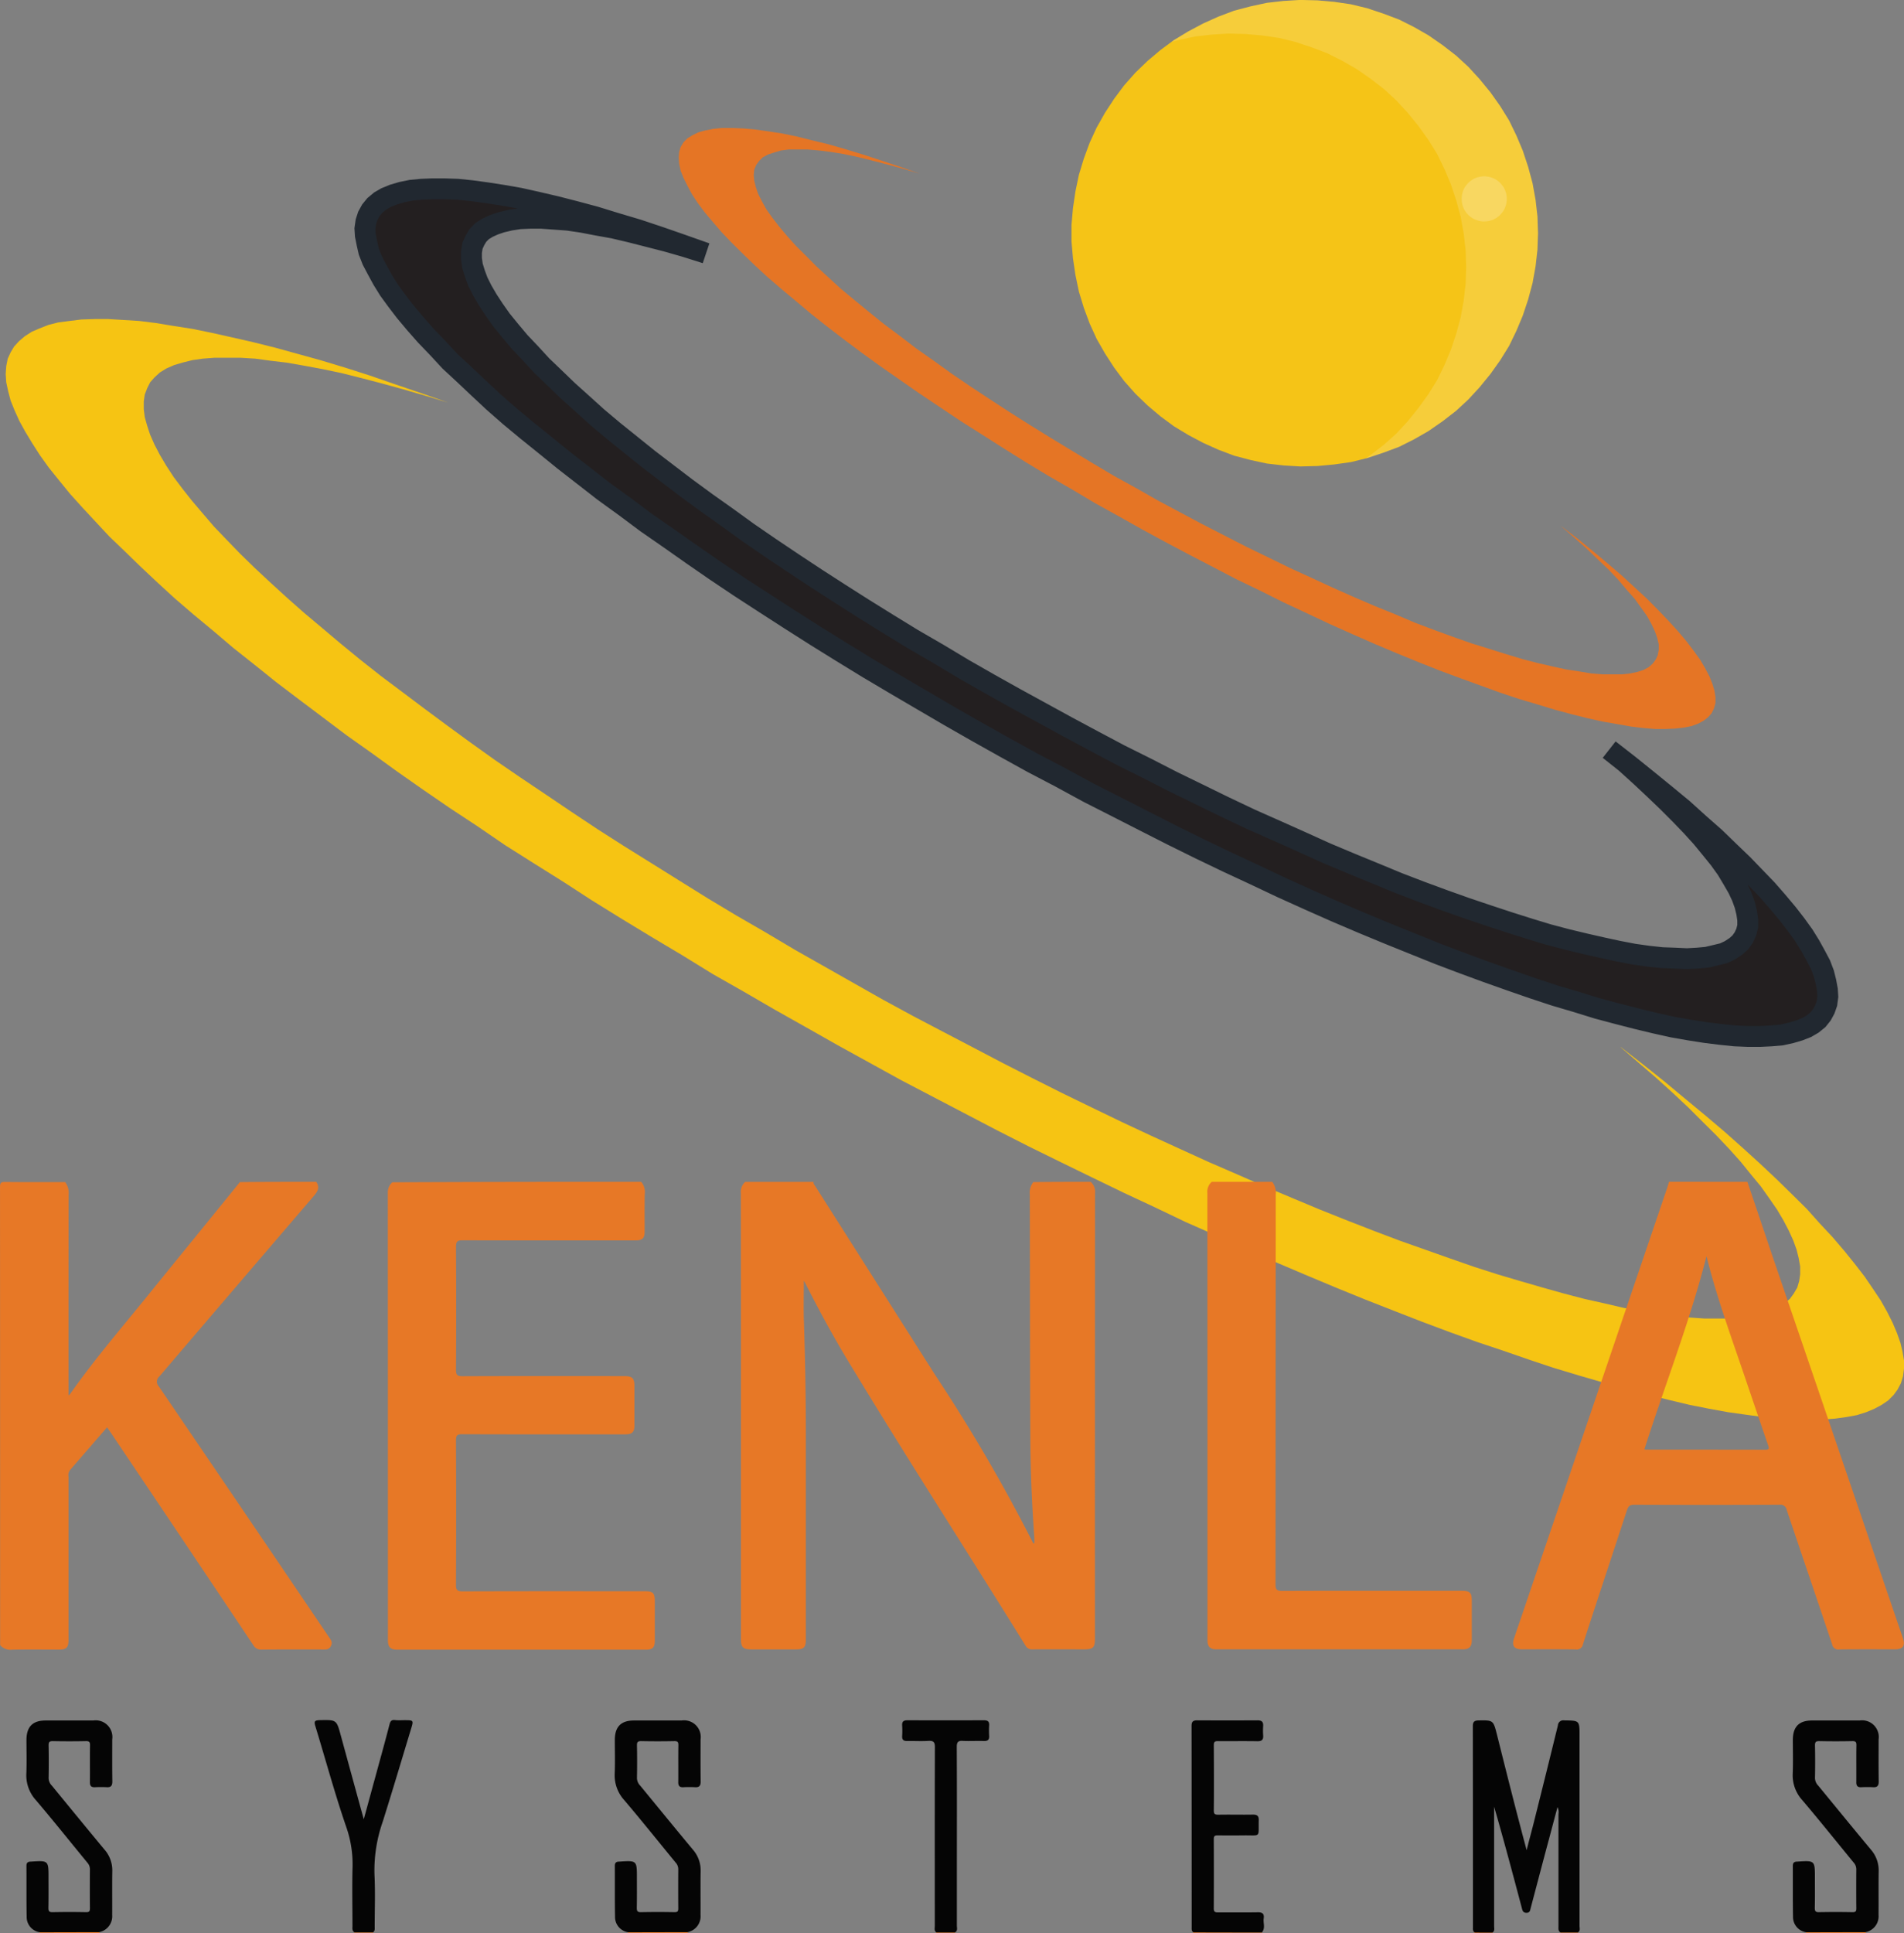 <svg xmlns="http://www.w3.org/2000/svg" width="91.243" height="92.597" viewBox="0 0 91.243 92.597">
  <rect x="0" y="0" width="91.243" height="92.597" fill="#808080" stroke="none"/>
  <g id="KenlaSystems_Logo_Square" transform="translate(-59 -39.2)">
    <g id="FONT" transform="translate(59 39.2)">
      <g id="Group_444" data-name="Group 444" transform="translate(0.274 0)">
        <path id="Path_1378" data-name="Path 1378" d="M131.506,358.489l1.064.827,1.031.822.988.822.967.8.919.779.87.774.827.752.8.752.725.709.709.7.634.709.612.655.564.661.494.612.473.612.4.586.376.564.306.543.258.516.21.494.167.473.1.424.07.424v.376l-.048.376-.1.328-.161.306-.188.258-.263.263-.306.209-.349.188-.4.167-.446.14-.494.091-.543.075-.612.043-.634.027-.682-.027-.757-.043-.774-.075-.827-.113-.843-.118-.919-.167-.945-.188-.988-.236-1.031-.258-1.064-.285-1.107-.306-1.128-.328-1.176-.355-1.2-.4-1.225-.424-1.268-.424-1.295-.467-1.321-.494-1.338-.521-1.37-.537-1.386-.564-1.413-.591-1.44-.612-1.434-.634-1.461-.661-1.483-.655-1.483-.709-1.5-.7-1.509-.731-1.5-.731-1.531-.752-1.531-.779-1.531-.8-1.531-.8-1.531-.8-1.5-.827-1.531-.843-1.5-.849-1.509-.849-1.5-.87-1.483-.843-1.461-.9-1.461-.87-1.434-.87-1.44-.892-1.386-.9-1.391-.87L78.02,348.8l-1.316-.9-1.321-.87-1.268-.87-1.273-.892-1.2-.87-1.2-.849-1.155-.87-1.128-.849-1.085-.822-1.058-.849-1.01-.8-.967-.822-.94-.779-.9-.773-.849-.779-.8-.752-.752-.731-.731-.7-.661-.709-.634-.682-.591-.655-.516-.634-.494-.612-.424-.591-.376-.586-.328-.542-.285-.516-.236-.521-.188-.467-.118-.451-.091-.419-.027-.4.027-.376.07-.355.14-.306.167-.279.236-.258.279-.236.333-.215.376-.161.424-.167.467-.118.543-.07.564-.07.639-.021h.655l.709.043.774.048.8.1.849.14.9.14.919.188.962.215,1.015.231,1.058.263,1.085.3,1.107.306,1.176.355,1.176.376,1.225.424,1.246.424,1.273.446-1.085-.328-1.058-.306-1.037-.285-.988-.258-.94-.236L69.264,326l-.87-.161-.827-.145-.774-.091-.731-.1-.709-.043H64.107l-.564.043-.494.07-.473.118-.4.118-.381.167-.306.188-.258.236-.209.236-.14.279-.118.306-.048.328v.376l.048.381.118.419.14.424.209.473.258.494.306.516.355.543.424.564.446.564.521.612.543.634.612.639.634.655.7.682.731.682.8.731.827.731.87.731.892.752.945.774.988.779,1.031.773,1.064.8,1.08.8,1.133.827,1.15.822,1.2.822,1.225.822,1.225.827,1.268.843,1.295.827,1.321.822,1.316.822,1.364.849,1.37.822,1.386.8,1.391.827,1.413.8,1.413.8,1.413.8,1.434.779,1.434.752,1.44.752,1.434.752,1.434.731,1.413.709,1.44.7,1.413.682,1.413.661,1.386.634,1.391.634,1.364.591,1.343.586,1.338.564,1.3.543,1.295.516,1.268.494,1.252.473,1.2.424,1.2.424,1.15.4,1.107.355,1.107.328,1.058.306,1.015.285.988.258.94.21.919.215.849.161.822.118.8.118.731.07.682.048h1.252l.564-.048.494-.07.446-.118.424-.14.355-.167.306-.188.258-.21.188-.258.167-.285.091-.306.048-.328v-.376l-.07-.4-.1-.4-.161-.446-.215-.473-.258-.494-.306-.516-.376-.543-.4-.564-.467-.564-.494-.612-.569-.634-.607-.639-.661-.655-.682-.682-.757-.709-.774-.7-.849-.731-.87-.752" transform="translate(-54.1 -308.323)" fill="#f6c413"/>
        <path id="Path_1379" data-name="Path 1379" d="M696.854,172.259l.8.607.752.612.709.591.682.585.612.564.591.543.537.543.494.516.451.494.4.473.355.467.306.424.236.4.21.4.14.355.1.328.048.306v.285l-.07.258-.118.236-.167.188-.209.161-.263.145-.328.118-.354.07-.424.048-.467.021h-.494l-.564-.048-.591-.07-.661-.118-.682-.118-.73-.161-.752-.188-.8-.215-.849-.258-.87-.258-.919-.306-.919-.333-.962-.349-1.015-.376-1.01-.4-1.037-.424-1.058-.446-1.064-.467-1.107-.494-1.107-.521-1.107-.516-1.128-.564-1.128-.543-1.133-.591-1.128-.586-1.155-.612-1.128-.612-1.128-.634-1.107-.612-1.107-.661-1.107-.634-1.085-.655-1.058-.661-1.037-.661-1.037-.655-.988-.661-.988-.661-.94-.655-.918-.639L663.4,164l-.849-.634-.827-.634-.773-.612-.73-.612-.709-.591-.655-.564-.612-.564-.564-.543-.543-.537-.473-.494-.424-.494-.4-.473-.333-.446-.279-.424-.215-.4-.188-.376-.14-.349-.07-.333-.021-.306.021-.258.07-.236.14-.231.188-.188.236-.145.285-.14.328-.091.376-.075.424-.043h.494l.521.021.564.048.634.091.661.1.682.14.752.188.779.188.822.236.849.258.87.285.919.306.94.328-.8-.236-.773-.21-.731-.188-.682-.167-.661-.14-.612-.1-.564-.07-.543-.048h-.919l-.376.048-.328.1-.285.091-.258.14-.166.167-.14.188-.1.236-.022.258.022.258.075.306.113.333.193.376.209.376.285.4.328.424.376.446.424.473.473.467.516.521.564.516.591.543.655.543.688.564.725.586.757.564.8.612.843.591.849.612.9.612.919.607.94.612.967.612.988.612,1.01.612,1.015.612,1.031.612,1.064.586,1.037.591,1.058.564,1.058.564,1.058.543,1.058.543,1.064.516,1.058.516,1.037.473,1.01.467,1.015.451.988.424.988.4.94.4.94.355.9.328.87.306.849.263.822.258.779.236.731.188.7.161.661.145.612.091.586.1.543.043h.919l.4-.043.349-.075.285-.091.258-.14.188-.167.14-.188.1-.21.048-.263v-.258l-.07-.306-.118-.328-.167-.354-.209-.376-.285-.4-.306-.424-.376-.424-.4-.473-.467-.494-.521-.494-.537-.516-.612-.543Z" transform="translate(-622.343 -147.076)" fill="#e57525"/>
        <path id="Path_1380" data-name="Path 1380" d="M434.131,234.369l.94.731.9.725.87.709.827.682.773.7.752.661.682.661.661.634.591.612.564.585.516.591.473.564.4.516.376.521.306.494.258.467.236.446.161.424.1.4.07.376.021.328-.043.328-.1.285-.14.258-.188.236-.258.209-.285.167-.355.14-.4.118-.451.1-.494.043-.537.027h-.569l-.634-.027-.682-.07-.731-.091-.752-.118-.8-.14-.849-.188-.892-.215-.919-.236-.967-.258-.988-.306-1.037-.306-1.058-.349-1.085-.376-1.128-.4-1.155-.424-1.176-.446-1.176-.473-1.225-.494-1.246-.516-1.273-.543-1.273-.564-1.295-.585-1.295-.612-1.316-.612-1.321-.634-1.338-.661-1.343-.682L410.5,237.1l-1.343-.682-1.343-.731-1.338-.7-1.321-.731-1.343-.752-1.316-.752-1.295-.757-1.321-.774-1.268-.752-1.273-.779-1.246-.774-1.225-.779-1.2-.774-1.2-.779-1.155-.774-1.128-.779-1.107-.779-1.085-.752-1.037-.774-1.01-.731-.967-.752-.94-.731-.9-.731-.87-.7-.822-.682-.779-.682-.731-.682-.7-.661-.661-.612-.586-.634-.569-.591-.516-.586-.473-.564-.4-.521-.376-.516-.306-.494-.258-.473-.236-.446-.167-.424-.091-.4-.075-.376-.021-.328.048-.333.091-.279.145-.263.188-.231.258-.215.279-.161.355-.145.4-.118.446-.091.494-.048.516-.021h.591l.634.021.682.07.731.1.757.118.8.14.843.188.9.21.919.236.962.258.994.306,1.031.306,1.064.355,1.08.376,1.133.4-.967-.306-.919-.263-.9-.231-.843-.215-.8-.188-.779-.14-.731-.14-.682-.1-.661-.048-.586-.043h-.564l-.494.021-.451.07-.424.1-.349.118-.306.14-.263.161-.21.215-.14.236-.118.258-.048.306v.306l.048.349.118.381.14.376.21.419.263.451.306.467.349.494.424.521.451.537.516.543.543.591.612.586.634.612.682.612.731.661.779.655.822.661.849.682.892.682.919.7.967.709.988.7,1.01.731,1.064.731,1.08.725,1.107.731,1.133.731,1.15.731,1.176.731,1.182.725,1.225.709,1.219.731,1.225.7,1.252.7,1.246.682,1.246.682,1.273.682,1.246.661,1.273.634,1.246.639,1.246.607,1.252.612,1.246.591,1.225.543,1.2.537,1.2.543,1.176.494,1.155.473,1.128.467,1.107.424,1.085.4,1.058.376,1.037.349,1.01.333.967.306.919.279.892.236.87.209.827.188.773.167.731.14.709.1.655.07.612.022.569.027.494-.027.467-.043.424-.1.376-.091.306-.145.285-.188.209-.188.167-.236.118-.258.07-.279v-.306l-.048-.333-.091-.376-.145-.4-.188-.4-.258-.446-.279-.467-.355-.494-.4-.494-.446-.543-.494-.543-.543-.564-.586-.586-.639-.612-.682-.639-.7-.634Z" transform="translate(-357.289 -198.459)" fill="#231f20" stroke="#212830" stroke-linecap="square" stroke-miterlimit="10" stroke-width="1"/>
        <path id="Path_1381" data-name="Path 1381" d="M1027.068,50.473l-.027-.8-.091-.8-.145-.8-.209-.779-.258-.779-.306-.725-.354-.731-.424-.682-.467-.661-.521-.634-.542-.591-.586-.537-.639-.494-.682-.473-.7-.4-.709-.355-.752-.285-.773-.258-.779-.188-.8-.118-.8-.07-.827-.021-.8.048-.8.091-.773.167-.8.209-.752.285-.731.328-.709.376-.7.424-.639.473-.612.516-.586.564-.542.612-.473.634-.446.682-.4.709-.333.725-.279.757-.236.774-.167.8-.118.8-.07.8v.8l.07.8.118.8.167.8.236.774.279.752.333.731.4.7.446.688.473.634.542.612.586.564.612.516.639.473.7.424.709.376.731.328.752.285.8.21.773.167.8.091.8.048.827-.021.8-.075.8-.113.779-.193.773-.258.752-.279.709-.355.7-.4.682-.473.639-.494.586-.543.542-.586.521-.639.467-.655.424-.682.354-.731.306-.731.258-.774.209-.779.145-.8.091-.8Z" transform="translate(-953.637 -39.295)" fill="#f5c417"/>
        <path id="Path_1382" data-name="Path 1382" d="M1111.355,49.578l-.091-.8-.145-.8-.209-.779-.258-.774-.306-.731-.355-.731-.424-.682-.467-.655-.521-.639-.542-.586-.586-.543-.639-.494-.682-.473-.7-.4-.709-.355-.752-.279-.773-.258-.779-.188-.8-.118-.8-.075-.827-.021-.8.048-.8.091-.774.167-.8.209-.752.285-.73.328-.709.376-.7.424-.113.081.36-.091.773-.167.8-.091.8-.048.827.021.8.07.8.118.773.188.779.258.752.285.709.355.7.4.682.473.639.494.586.543.543.586.516.634.473.661.424.682.355.731.306.731.258.774.209.779.145.8.091.8.027.8-.027.8-.091.8-.145.8-.209.779-.258.774-.306.731-.355.731-.424.682-.473.655-.516.639-.543.586L1104,60.5l-.639.494-.247.172.075-.016.773-.258.752-.285.709-.355.7-.4.682-.473.639-.494.586-.537.542-.591.521-.634.467-.661.424-.682.355-.731.306-.725.258-.779.209-.779.145-.8.091-.8.027-.8Z" transform="translate(-1037.951 -39.2)" fill="#fff" opacity="0.15"/>
        <path id="Path_1383" data-name="Path 1383" d="M1355.159,197.58V197.5l-.011-.075-.011-.081-.021-.075-.027-.075-.027-.07-.037-.07-.038-.064-.049-.064-.048-.064-.054-.054-.054-.054-.064-.048-.064-.043-.07-.043-.07-.032-.07-.027-.075-.027-.075-.016-.081-.011-.075-.011h-.081l-.075.005-.081.011-.075.016-.075.016-.075.027-.07.032-.07.038-.064.043-.064.043-.059.054-.053.054-.054.059-.048.059-.043.064-.038.07-.032.07-.027.075-.022.075-.016.075-.011.081-.005.075v.081l.005.075.011.075.016.081.022.075.027.07.032.07.038.07.043.064.048.064.054.059.053.054.059.048.064.048.064.043.07.032.07.032.075.027.075.021.075.016.081.011.075.005.081-.005.075-.005.081-.011.075-.021.075-.021.07-.027.07-.038.07-.038.064-.043.064-.048.054-.054.054-.059.048-.059.049-.064.038-.064.037-.07.027-.07.027-.075.021-.075.011-.081.011-.075Z" transform="translate(-1283.227 -188.05)" fill="#fff" opacity="0.2"/>
      </g>
      <g id="Group_445" data-name="Group 445" transform="translate(0 56.612)">
        <path id="Path_1384" data-name="Path 1384" d="M726.665,1093.1a.631.631,0,0,1,.21.542q-.008,10.668-.005,21.342c0,.425-.091.51-.521.51-.822,0-1.649-.005-2.471,0a.335.335,0,0,1-.328-.167c-2.809-4.528-5.7-9-8.46-13.563-.747-1.23-1.434-2.492-2.084-3.776a1.189,1.189,0,0,0-.086-.151c0,.639-.021,1.311.005,1.988.059,1.8.091,3.594.091,5.393v9.8c0,.381-.091.478-.467.478H710.4c-.392,0-.494-.1-.494-.484v-10.523q0-5.422-.005-10.845a.631.631,0,0,1,.209-.542h3.277c-.022.1.059.161.1.236q2.86,4.5,5.726,9.014a80.66,80.66,0,0,1,4.663,7.988c.016.032.027.091.091.075,0-.08.005-.161,0-.242-.113-1.563-.183-3.127-.193-4.69-.021-3.921-.016-7.837-.027-11.759a.854.854,0,0,1,.167-.612C724.839,1093.1,725.752,1093.1,726.665,1093.1Z" transform="translate(-674.398 -1093.1)" fill="#e77826"/>
        <path id="Path_1385" data-name="Path 1385" d="M64.154,1093.1c.188.274.064.467-.129.693q-3.7,4.311-7.386,8.627a.323.323,0,0,0-.032.473q4.093,6.011,8.17,12.033c.086.124.172.226.081.408s-.226.167-.376.167c-.983,0-1.971-.005-2.954.005a.41.41,0,0,1-.387-.21q-3.4-5.084-6.817-10.158l-.193-.279c-.607.7-1.2,1.381-1.789,2.063a.419.419,0,0,0-.059.306v7.816c0,.365-.1.462-.457.462-.752,0-1.5-.011-2.256.005a.645.645,0,0,1-.564-.22q0-10.975-.005-21.943c0-.21.054-.247.252-.242.956.011,1.912.005,2.868.005a.854.854,0,0,1,.167.612q-.008,4.641-.005,9.288v.328a1.145,1.145,0,0,0,.107-.118c1.107-1.574,2.358-3.035,3.572-4.528,1.509-1.864,3.024-3.717,4.534-5.581C61.715,1093.1,62.934,1093.1,64.154,1093.1Z" transform="translate(-49 -1093.1)" fill="#e77826"/>
        <path id="Path_1386" data-name="Path 1386" d="M1410.108,1093.1c.424,1.252.843,2.5,1.268,3.755q3.094,9.049,6.183,18.1c.124.37.005.537-.381.537-.886,0-1.773-.005-2.659.005a.3.3,0,0,1-.354-.253c-.72-2.143-1.45-4.281-2.17-6.419a.313.313,0,0,0-.355-.258q-3.481.016-6.956,0c-.209,0-.285.07-.349.263-.7,2.138-1.413,4.276-2.106,6.414a.3.3,0,0,1-.354.253c-.86-.011-1.719-.005-2.579-.005-.371,0-.489-.172-.371-.526l7.349-21.61c.027-.086.054-.172.075-.258Zm-1.961,3.561c-.8,3.148-1.993,6.167-2.976,9.25a.271.271,0,0,0,.075.016q2.86,0,5.721.005c.215,0,.177-.092.129-.226-.349-1.015-.693-2.025-1.037-3.04C1409.388,1100.679,1408.657,1098.713,1408.147,1096.661Z" transform="translate(-1326.369 -1093.1)" fill="#e77826"/>
        <path id="Path_1387" data-name="Path 1387" d="M407.14,1093.1a.742.742,0,0,1,.172.586c-.011.591-.005,1.182-.005,1.773,0,.344-.1.446-.441.446-2.756,0-5.511.005-8.272-.005-.253,0-.328.048-.328.317q.016,2.941,0,5.882c0,.236.048.312.3.312,2.589-.011,5.173-.005,7.762-.005.392,0,.489.1.489.489v1.88c0,.306-.113.419-.419.419-2.616,0-5.227.005-7.843-.005-.236,0-.29.059-.29.3q.016,3.448,0,6.9c0,.253.048.328.317.328,2.911-.011,5.818-.006,8.729-.006.4,0,.483.081.483.484v1.88c0,.328-.107.435-.424.435h-11.92c-.322,0-.446-.124-.446-.451q0-10.741-.005-21.476a.649.649,0,0,1,.215-.462Q401.185,1093.095,407.14,1093.1Z" transform="translate(-376.414 -1093.1)" fill="#e77826"/>
        <path id="Path_1388" data-name="Path 1388" d="M1129.21,1093.1a.854.854,0,0,1,.167.612q-.008,9.331-.011,18.661c0,.263.064.322.322.322,2.863-.011,5.732-.005,8.595-.005.4,0,.489.086.489.483v1.88c0,.317-.118.44-.43.44h-11.818c-.29,0-.419-.134-.419-.424v-5.237q0-8.1-.005-16.19a.63.63,0,0,1,.21-.542Z" transform="translate(-1068.241 -1093.1)" fill="#e77826"/>
        <path id="Path_1389" data-name="Path 1389" d="M1116.314,1762.311c.011.005.016.011.016.022H1113a.29.29,0,0,0,.043-.032C1114.133,1762.306,1115.224,1762.306,1116.314,1762.311Z" transform="translate(-1055.845 -1726.353)" fill="#e77826"/>
        <path id="Path_1390" data-name="Path 1390" d="M84.1,1762.238a.073.073,0,0,1,.038-.032c.94,0,1.88-.005,2.82-.005.016.011.027.027.043.038Z" transform="translate(-82.215 -1726.258)" fill="#e77826"/>
        <path id="Path_1391" data-name="Path 1391" d="M611.858,1762.2c.016.01.027.027.043.038H609a.071.071,0,0,1,.038-.032C609.978,1762.2,610.918,1762.2,611.858,1762.2Z" transform="translate(-578.919 -1726.258)" fill="#e77826"/>
        <path id="Path_1392" data-name="Path 1392" d="M1662.758,1762.2c.016.01.027.027.043.038h-2.9a.071.071,0,0,1,.038-.032C1660.878,1762.2,1661.818,1762.2,1662.758,1762.2Z" transform="translate(-1573.368 -1726.258)" fill="#e77826"/>
        <path id="Path_1393" data-name="Path 1393" d="M365.063,1762.522c-.005-.011,0-.022.011-.022h.881a.038.038,0,0,1,.021.027C365.67,1762.522,365.364,1762.522,365.063,1762.522Z" transform="translate(-348.083 -1726.542)" fill="#e77826"/>
        <path id="Path_1394" data-name="Path 1394" d="M884,1762.427a.066.066,0,0,1,.027-.027h.876l.016.011-.005.016Z" transform="translate(-839.146 -1726.447)" fill="#e77826"/>
        <path id="Path_1395" data-name="Path 1395" d="M1364.781,1762.306a.075.075,0,0,1,.032.027h-.913a.3.3,0,0,0,.043-.032C1364.228,1762.3,1364.507,1762.306,1364.781,1762.306Z" transform="translate(-1293.268 -1726.353)" fill="#e77826"/>
        <path id="Path_1396" data-name="Path 1396" d="M1440.963,1762.522c-.005-.011,0-.022.011-.022h.827a.025.025,0,0,1,.016.027C1441.532,1762.522,1441.248,1762.522,1440.963,1762.522Z" transform="translate(-1366.189 -1726.542)" fill="#e77826"/>
        <path id="Path_1397" data-name="Path 1397" d="M1367.933,1583.368h-.827c-.129-.075-.1-.2-.1-.312v-5.366a.536.536,0,0,0-.048-.327c-.177.666-.344,1.3-.516,1.934-.258.967-.51,1.928-.768,2.9-.027.1-.027.226-.2.226s-.193-.107-.225-.231c-.43-1.617-.859-3.234-1.327-4.851v5.715c0,.113.043.237-.086.317-.279,0-.559,0-.838-.005-.108-.059-.091-.161-.091-.258q0-4.819-.005-9.632c0-.2.07-.263.263-.269.715-.011.715-.016.892.677.462,1.842.924,3.685,1.423,5.538.1-.4.21-.806.312-1.2q.6-2.385,1.187-4.781a.256.256,0,0,1,.3-.236c.736.011.736,0,.736.731v9.121C1368.019,1583.159,1368.062,1583.288,1367.933,1583.368Z" transform="translate(-1292.321 -1547.41)" fill="#050505"/>
        <path id="Path_1398" data-name="Path 1398" d="M75.946,1583.447c-.94,0-1.88.005-2.82.005a.736.736,0,0,1-.645-.741c-.016-.811-.005-1.628-.011-2.444,0-.15.07-.2.215-.2.843-.054.843-.059.843.779,0,.473.005.951-.005,1.424,0,.15.016.225.2.22q.806-.016,1.612,0c.145,0,.177-.043.177-.183-.005-.628-.005-1.252,0-1.88a.473.473,0,0,0-.124-.312c-.822-1-1.633-2.014-2.471-3a1.764,1.764,0,0,1-.451-1.273c.021-.537.005-1.074.005-1.611.005-.629.3-.924.919-.924h2.283a.8.8,0,0,1,.908.908c0,.671-.005,1.343.005,2.014,0,.193-.059.285-.263.274a4.94,4.94,0,0,0-.564,0c-.188.011-.252-.07-.247-.252.005-.58-.005-1.166.005-1.746.005-.161-.032-.215-.2-.21-.526.011-1.058.011-1.585,0-.15,0-.2.038-.2.193.011.526.011,1.058,0,1.585a.528.528,0,0,0,.156.354c.838,1.021,1.676,2.047,2.525,3.067a1.506,1.506,0,0,1,.371,1.031c-.011.7,0,1.4-.005,2.1A.775.775,0,0,1,75.946,1583.447Z" transform="translate(-71.203 -1547.505)" fill="#050505"/>
        <path id="Path_1399" data-name="Path 1399" d="M600.846,1583.447c-.94,0-1.88.005-2.82.005a.736.736,0,0,1-.645-.741c-.016-.811-.005-1.628-.011-2.444,0-.15.07-.2.215-.2.843-.054.843-.059.843.779,0,.473.005.951-.005,1.424,0,.15.016.225.2.22q.806-.016,1.611,0c.145,0,.177-.043.177-.183-.005-.628-.005-1.252,0-1.88a.473.473,0,0,0-.124-.312c-.822-1-1.633-2.014-2.471-3a1.764,1.764,0,0,1-.451-1.273c.022-.537.005-1.074.005-1.611.005-.629.3-.924.919-.924h2.283a.8.8,0,0,1,.908.908c0,.671-.005,1.343.005,2.014,0,.193-.059.285-.263.274a4.938,4.938,0,0,0-.564,0c-.188.011-.253-.07-.247-.252.005-.58-.005-1.166.005-1.746.005-.161-.032-.215-.2-.21-.526.011-1.058.011-1.585,0-.15,0-.2.038-.2.193.011.526.011,1.058,0,1.585a.528.528,0,0,0,.156.354c.838,1.021,1.676,2.047,2.525,3.067a1.506,1.506,0,0,1,.371,1.031c-.011.7,0,1.4-.005,2.1A.77.77,0,0,1,600.846,1583.447Z" transform="translate(-567.907 -1547.505)" fill="#050505"/>
        <path id="Path_1400" data-name="Path 1400" d="M1651.746,1583.447c-.94,0-1.88.005-2.82.005a.736.736,0,0,1-.645-.741c-.016-.811-.005-1.628-.01-2.444,0-.15.07-.2.215-.2.843-.054.843-.059.843.779,0,.473.006.951-.005,1.424,0,.15.016.225.2.22q.806-.016,1.612,0c.145,0,.177-.043.177-.183-.005-.628-.005-1.252,0-1.88a.473.473,0,0,0-.124-.312c-.822-1-1.633-2.014-2.471-3a1.764,1.764,0,0,1-.451-1.273c.021-.537.005-1.074.005-1.611.005-.629.3-.924.919-.924h2.283a.8.8,0,0,1,.908.908c0,.671-.006,1.343.005,2.014,0,.193-.059.285-.263.274a4.943,4.943,0,0,0-.564,0c-.188.011-.252-.07-.247-.252.005-.58-.005-1.166.005-1.746.005-.161-.032-.215-.2-.21-.527.011-1.058.011-1.585,0-.15,0-.2.038-.2.193.011.526.011,1.058,0,1.585a.528.528,0,0,0,.156.354c.838,1.021,1.676,2.047,2.525,3.067a1.506,1.506,0,0,1,.371,1.031c-.011.7,0,1.4-.006,2.1A.77.77,0,0,1,1651.746,1583.447Z" transform="translate(-1562.356 -1547.505)" fill="#050505"/>
        <path id="Path_1401" data-name="Path 1401" d="M1115.368,1583.463c-1.09,0-2.181-.005-3.271-.005-.107-.059-.091-.161-.091-.258q0-4.818-.005-9.631c0-.2.064-.269.263-.269q1.45.008,2.9,0c.193,0,.279.064.268.269a3.313,3.313,0,0,0,0,.457c.016.22-.086.279-.285.274-.629-.011-1.252,0-1.88-.005-.145,0-.2.027-.2.188.005,1.047.011,2.095,0,3.137,0,.172.054.2.215.2.548-.011,1.09.005,1.638-.005.21-.005.312.049.3.285-.021.833.124.7-.709.709-.419.005-.843.005-1.262,0-.134,0-.183.032-.183.177.005,1.107.005,2.219,0,3.325,0,.161.054.188.2.188.634-.005,1.268.005,1.907-.005.231-.005.317.075.285.3S1115.551,1583.248,1115.368,1583.463Z" transform="translate(-1054.899 -1547.505)" fill="#050505"/>
        <path id="Path_1402" data-name="Path 1402" d="M332.589,1583.126h-.881c-.129-.075-.1-.2-.1-.311,0-.951-.022-1.9.005-2.847a5.4,5.4,0,0,0-.312-1.918c-.542-1.579-.978-3.191-1.466-4.786-.081-.258-.043-.3.226-.306.784-.016.784-.016.988.736.36,1.316.72,2.632,1.1,4.012.2-.72.376-1.38.559-2.041.226-.833.462-1.671.677-2.509.043-.166.107-.22.274-.2s.36,0,.537.005c.312,0,.333.032.247.322-.457,1.509-.908,3.024-1.381,4.528a7.082,7.082,0,0,0-.4,2.546c.043.822.011,1.644.011,2.471C332.669,1582.938,332.7,1583.056,332.589,1583.126Z" transform="translate(-314.717 -1547.173)" fill="#050505"/>
        <path id="Path_1403" data-name="Path 1403" d="M856.4,1583.463h-.876c-.124-.081-.081-.21-.081-.317,0-2.852-.005-5.7.005-8.562,0-.252-.075-.312-.312-.3-.338.021-.682,0-1.021.005-.172.005-.247-.065-.236-.236a4.047,4.047,0,0,0,0-.51c-.011-.193.075-.247.258-.247,1.219.005,2.433.005,3.653,0,.177,0,.269.048.258.242a4.092,4.092,0,0,0,0,.51c.011.193-.08.247-.258.242-.333-.011-.661.01-.994-.005-.226-.016-.3.043-.3.285.011,2.014.005,4.023.005,6.038v2.552C856.509,1583.265,856.541,1583.393,856.4,1583.463Z" transform="translate(-810.646 -1547.505)" fill="#050505"/>
      </g>
    </g>
  </g>
</svg>
